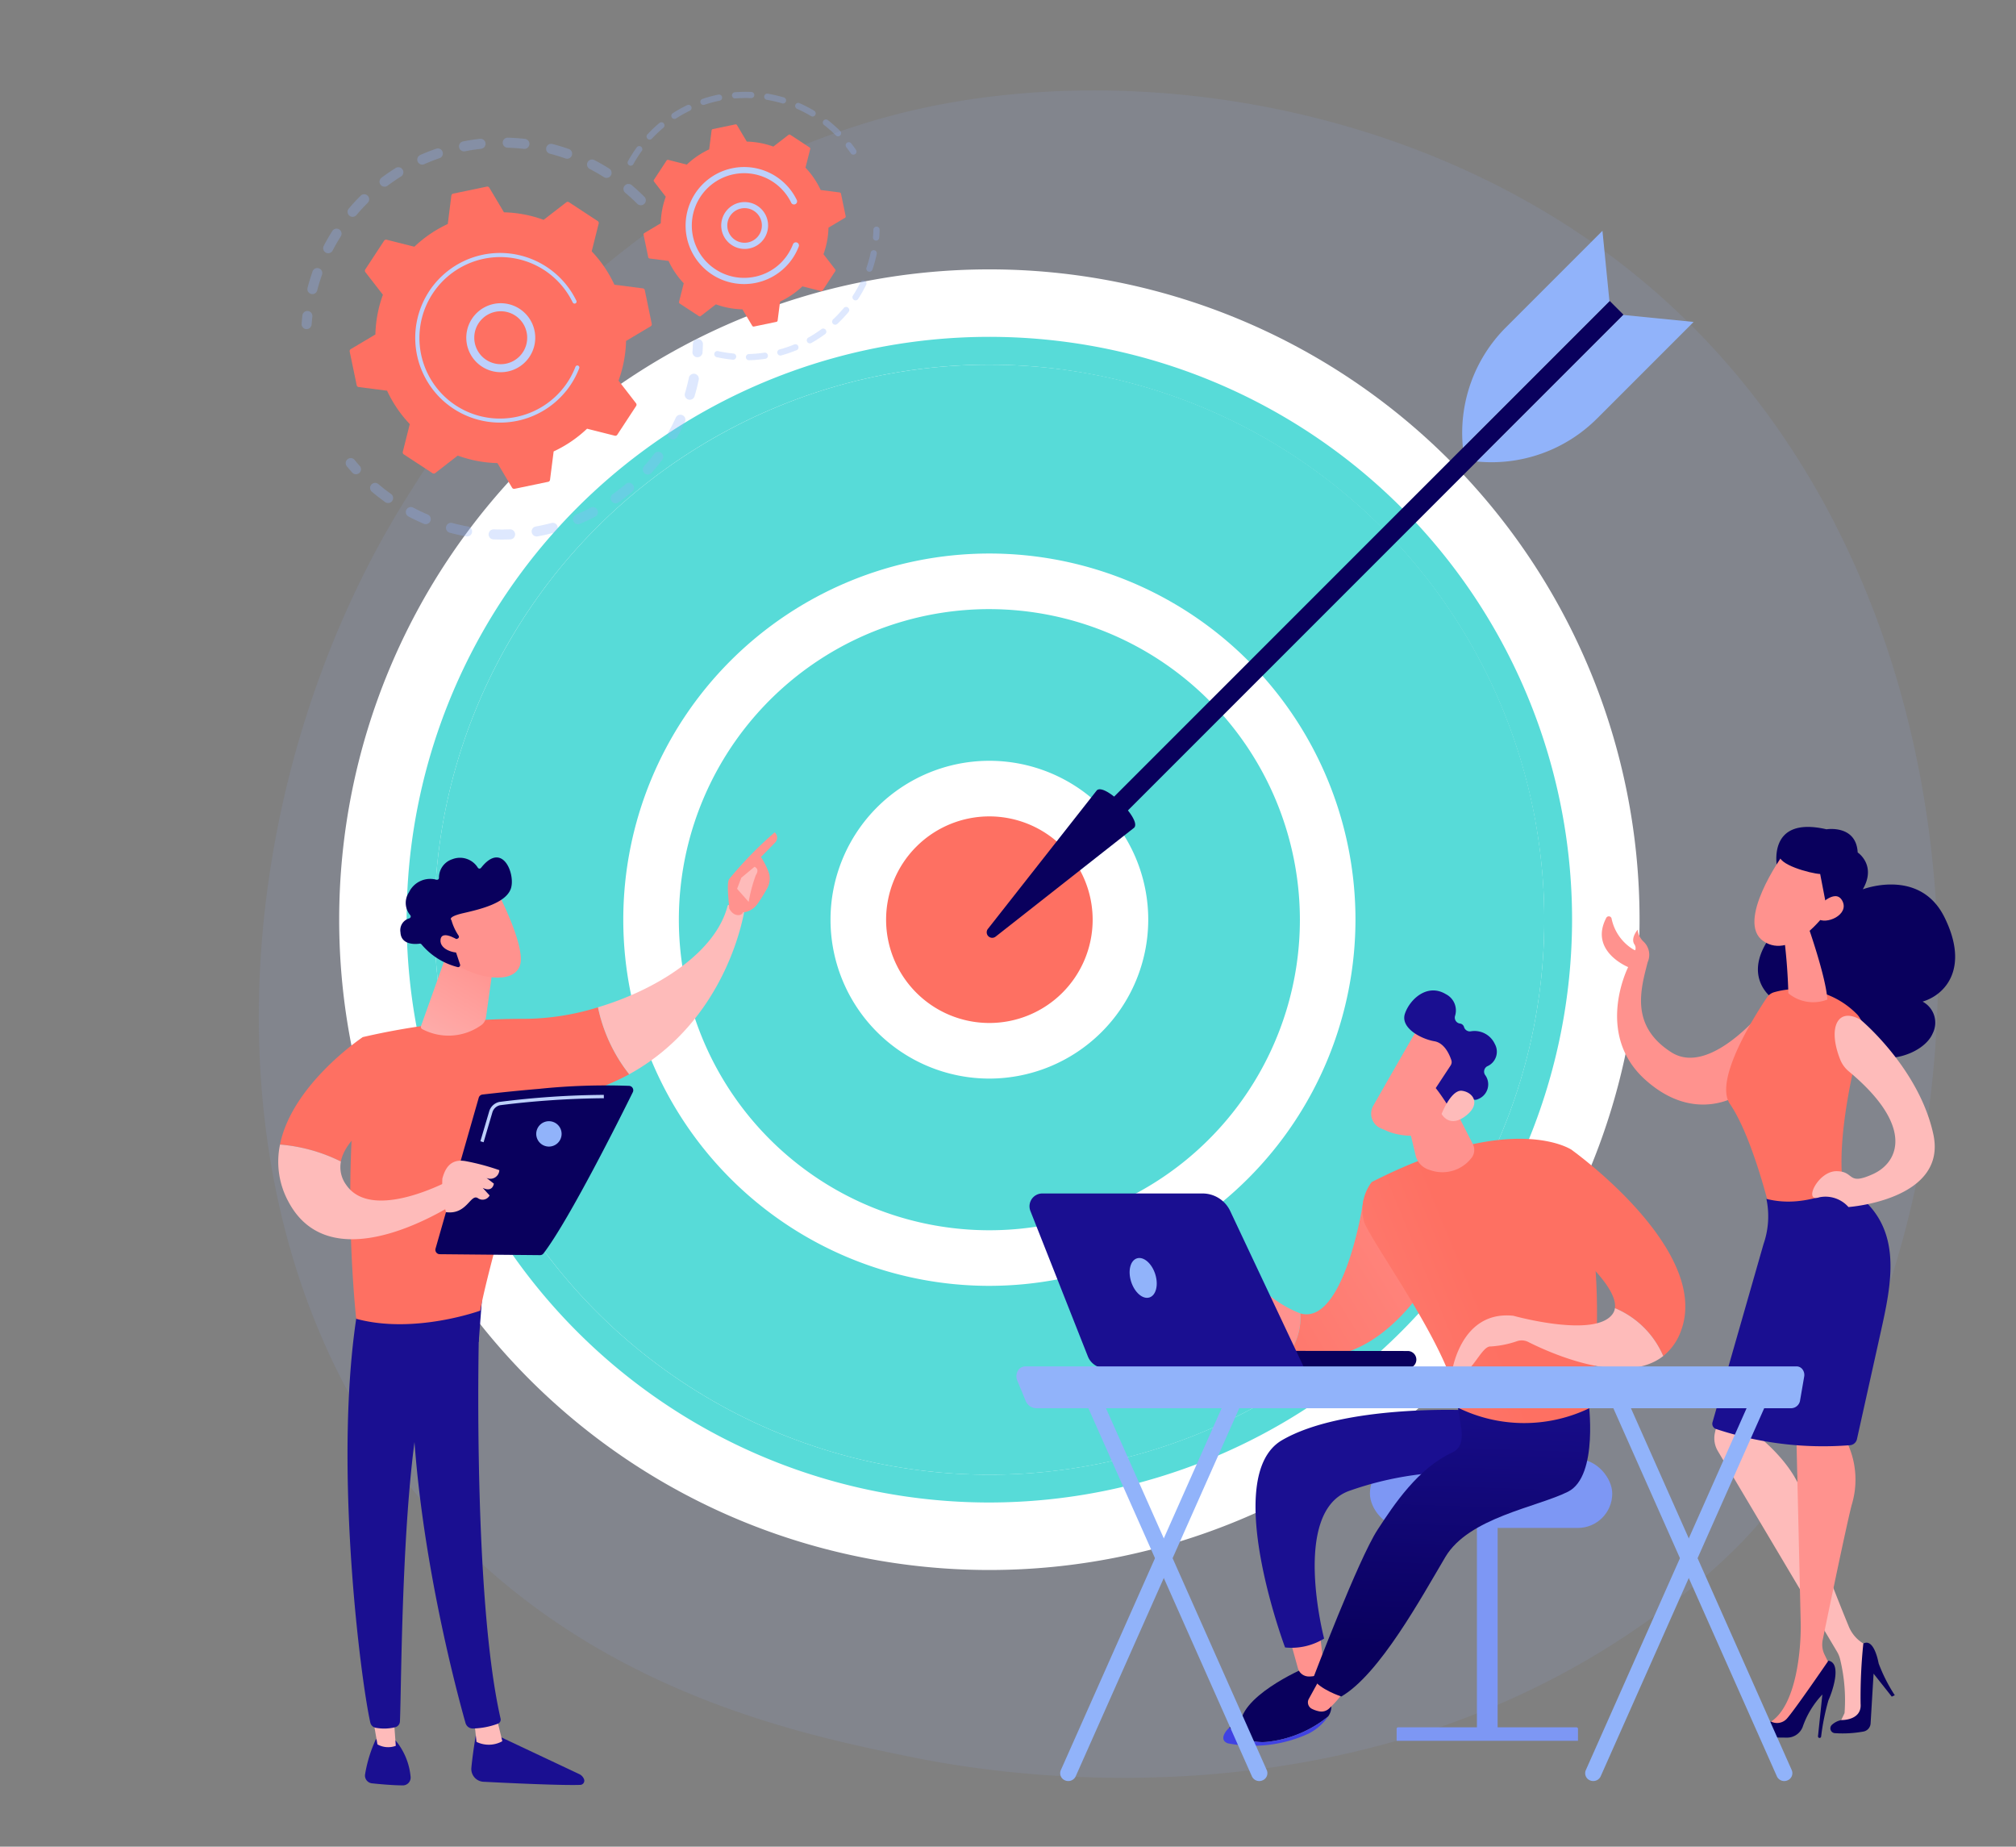 <svg xmlns="http://www.w3.org/2000/svg" xmlns:xlink="http://www.w3.org/1999/xlink" width="202" height="185" viewBox="0 0 202 185">
  <rect x="0" y="0" width="202" height="185" fill="#808080" stroke="none"/>
  <defs>
    <linearGradient id="linear-gradient" x1="-63.915" y1="2.654" x2="-71.915" y2="3.512" gradientUnits="objectBoundingBox">
      <stop offset="0" stop-color="#09005d"/>
      <stop offset="1" stop-color="#1a0f91"/>
    </linearGradient>
    <linearGradient id="linear-gradient-2" x1="-6.881" y1="10.137" x2="-7.203" y2="13.584" xlink:href="#linear-gradient"/>
    <linearGradient id="linear-gradient-3" x1="74.698" y1="-1.308" x2="71.861" y2="5.08" xlink:href="#linear-gradient"/>
    <linearGradient id="linear-gradient-4" x1="294.732" y1="-1.081" x2="295.739" y2="-1.081" gradientUnits="objectBoundingBox">
      <stop offset="0" stop-color="#febbba"/>
      <stop offset="1" stop-color="#ff928e"/>
    </linearGradient>
    <linearGradient id="linear-gradient-5" x1="94.278" y1="-0.073" x2="91.261" y2="0.782" xlink:href="#linear-gradient"/>
    <linearGradient id="linear-gradient-6" x1="185.543" y1="-3.175" x2="178.523" y2="4.39" xlink:href="#linear-gradient"/>
    <linearGradient id="linear-gradient-7" x1="343.594" y1="-0.682" x2="344.608" y2="-0.682" xlink:href="#linear-gradient-4"/>
    <linearGradient id="linear-gradient-8" x1="63.163" y1="-0.139" x2="61.145" y2="0.704" xlink:href="#linear-gradient"/>
    <linearGradient id="linear-gradient-9" x1="25.141" y1="-19.565" x2="24.1" y2="-18.887" gradientUnits="objectBoundingBox">
      <stop offset="0" stop-color="#ff928e"/>
      <stop offset="1" stop-color="#fe7062"/>
    </linearGradient>
    <linearGradient id="linear-gradient-10" x1="56.86" y1="0.222" x2="57.853" y2="0.222" xlink:href="#linear-gradient-4"/>
    <linearGradient id="linear-gradient-11" x1="-70.452" y1="1.023" x2="-68.471" y2="3.707" xlink:href="#linear-gradient-4"/>
    <linearGradient id="linear-gradient-12" x1="409.415" y1="-0.657" x2="411.416" y2="-2.437" xlink:href="#linear-gradient-4"/>
    <linearGradient id="linear-gradient-13" x1="64.015" y1="-49.842" x2="61.398" y2="-48.116" xlink:href="#linear-gradient-9"/>
    <linearGradient id="linear-gradient-14" x1="45.312" y1="0.037" x2="46.314" y2="0.037" xlink:href="#linear-gradient-4"/>
    <linearGradient id="linear-gradient-15" x1="-0.103" y1="1.691" x2="0.844" y2="-0.028" xlink:href="#linear-gradient-4"/>
    <linearGradient id="linear-gradient-16" x1="33.139" y1="46.635" x2="32.815" y2="45.569" xlink:href="#linear-gradient-4"/>
    <linearGradient id="linear-gradient-17" x1="25.118" y1="34.692" x2="25.322" y2="35.875" xlink:href="#linear-gradient"/>
    <linearGradient id="linear-gradient-18" x1="106.616" y1="221.975" x2="105.67" y2="217.362" xlink:href="#linear-gradient-4"/>
    <linearGradient id="linear-gradient-19" x1="41.57" y1="-0.062" x2="42.084" y2="2.428" xlink:href="#linear-gradient"/>
    <linearGradient id="linear-gradient-20" x1="141.633" y1="0.5" x2="142.633" y2="0.5" xlink:href="#linear-gradient-4"/>
    <linearGradient id="linear-gradient-21" x1="9.972" y1="-0.407" x2="8.878" y2="0.795" xlink:href="#linear-gradient-4"/>
    <linearGradient id="linear-gradient-22" x1="-24.57" y1="1.893" x2="-25.182" y2="2.513" xlink:href="#linear-gradient"/>
    <linearGradient id="linear-gradient-23" x1="1.812" y1="-0.58" x2="0.988" y2="0.138" xlink:href="#linear-gradient-9"/>
    <linearGradient id="linear-gradient-24" x1="-115.067" y1="7.711" x2="-114.842" y2="6.801" xlink:href="#linear-gradient-4"/>
    <linearGradient id="linear-gradient-25" x1="-66.571" y1="5.644" x2="-65.362" y2="6.807" xlink:href="#linear-gradient-4"/>
    <linearGradient id="linear-gradient-26" x1="-76.739" y1="5.01" x2="-78.62" y2="6.915" xlink:href="#linear-gradient"/>
    <linearGradient id="linear-gradient-27" x1="-187.299" y1="18.446" x2="-183.923" y2="22.765" xlink:href="#linear-gradient-4"/>
    <linearGradient id="linear-gradient-28" x1="7.286" y1="1.272" x2="8.687" y2="0.135" xlink:href="#linear-gradient-4"/>
    <linearGradient id="linear-gradient-29" x1="16.645" y1="0.43" x2="17.64" y2="0.43" xlink:href="#linear-gradient"/>
    <linearGradient id="linear-gradient-30" x1="15.83" y1="0.377" x2="11.933" y2="0.708" xlink:href="#linear-gradient-4"/>
    <linearGradient id="linear-gradient-31" x1="15.631" y1="0.421" x2="16.624" y2="0.421" xlink:href="#linear-gradient"/>
    <linearGradient id="linear-gradient-32" x1="1.968" y1="-0.231" x2="0.935" y2="0.314" xlink:href="#linear-gradient"/>
    <linearGradient id="linear-gradient-33" x1="8.911" y1="0.789" x2="11.881" y2="-1.387" xlink:href="#linear-gradient-4"/>
    <linearGradient id="linear-gradient-34" x1="-9.604" y1="-1.469" x2="-10.014" y2="-0.35" xlink:href="#linear-gradient"/>
    <linearGradient id="linear-gradient-35" x1="-30.264" y1="-0.93" x2="-29.136" y2="-0.93" xlink:href="#linear-gradient-4"/>
    <linearGradient id="linear-gradient-36" x1="-4.436" y1="0.383" x2="-3.744" y2="-0.528" xlink:href="#linear-gradient"/>
    <linearGradient id="linear-gradient-37" x1="-8.486" y1="-1.105" x2="-9.728" y2="2.367" xlink:href="#linear-gradient"/>
    <linearGradient id="linear-gradient-38" x1="-8.81" y1="-1.332" x2="-7.877" y2="-1.332" gradientUnits="objectBoundingBox">
      <stop offset="0" stop-color="#4f52ff"/>
      <stop offset="1" stop-color="#4042e2"/>
    </linearGradient>
    <linearGradient id="linear-gradient-39" x1="-26.908" y1="-1.077" x2="-26.006" y2="-1.077" xlink:href="#linear-gradient-4"/>
    <linearGradient id="linear-gradient-40" x1="-3.986" y1="0.705" x2="-3.955" y2="-0.272" xlink:href="#linear-gradient"/>
    <linearGradient id="linear-gradient-41" x1="1.74" y1="-0.37" x2="-0.624" y2="1.26" xlink:href="#linear-gradient-9"/>
    <linearGradient id="linear-gradient-42" x1="-6.41" y1="0.002" x2="-5.417" y2="0.002" xlink:href="#linear-gradient-4"/>
    <linearGradient id="linear-gradient-43" x1="-0.88" y1="1.258" x2="0.452" y2="0.577" xlink:href="#linear-gradient-9"/>
    <linearGradient id="linear-gradient-44" x1="-15.914" y1="-0.516" x2="-14.795" y2="-0.516" xlink:href="#linear-gradient-4"/>
    <linearGradient id="linear-gradient-45" x1="-2.67" y1="1.827" x2="-0.422" y2="0.89" xlink:href="#linear-gradient-9"/>
    <linearGradient id="linear-gradient-46" x1="-4.698" y1="0.781" x2="-5.941" y2="7.598" xlink:href="#linear-gradient-4"/>
    <linearGradient id="linear-gradient-47" x1="-9.537" y1="-10.969" x2="-10.634" y2="-9.655" xlink:href="#linear-gradient-4"/>
    <linearGradient id="linear-gradient-48" x1="-11.662" y1="-10.689" x2="-10.387" y2="-10.689" xlink:href="#linear-gradient"/>
    <linearGradient id="linear-gradient-49" x1="-36.21" y1="-39.653" x2="-33.79" y2="-42.329" xlink:href="#linear-gradient-4"/>
    <linearGradient id="linear-gradient-50" x1="31.102" y1="22.046" x2="30.362" y2="24.483" xlink:href="#linear-gradient"/>
    <linearGradient id="linear-gradient-51" x1="23.832" y1="0.134" x2="23.432" y2="0.8" xlink:href="#linear-gradient"/>
  </defs>
  <g id="Grupo_57004" data-name="Grupo 57004" transform="translate(-279 -6272)">
    <rect id="Rectángulo_29554" data-name="Rectángulo 29554" width="202" height="185" transform="translate(279 6272)" fill="none"/>
    <g id="Grupo_57003" data-name="Grupo 57003" transform="translate(144.587 5966.378)">
      <path id="Trazado_120476" data-name="Trazado 120476" d="M602.364,600.27a60.829,60.829,0,0,1-9.307,7.836c-30.362,21.785-66.288,15.435-73.924,13.884-11.275-2.29-33.069-6.717-48.826-25.246-23.839-28.034-20.127-72.2-1.636-101.356,3.382-5.333,21.249-34.932,57.562-39.679,21.976-2.873,47.594,2.921,66.145,18.464C631.319,506.8,628.547,572.706,602.364,600.27Z" transform="translate(-293.26 -140.319)" fill="#91b3fa" opacity="0.111"/>
      <g id="Grupo_56974" data-name="Grupo 56974" transform="translate(141.413 305.622)">
        <g id="Grupo_56972" data-name="Grupo 56972" transform="translate(0 0)">
          <path id="Trazado_120831" data-name="Trazado 120831" d="M65.148,0A65.148,65.148,0,1,1,0,65.148,65.148,65.148,0,0,1,65.148,0Z" transform="translate(0 92.134) rotate(-45)" fill="#fff"/>
          <g id="Grupo_56969" data-name="Grupo 56969" transform="translate(33.747 33.747)">
            <circle id="Elipse_4312" data-name="Elipse 4312" cx="55.602" cy="55.602" r="55.602" transform="translate(2.785 2.785)" fill="#57dbd8"/>
            <path id="Trazado_120477" data-name="Trazado 120477" d="M756.286,978.878a58.387,58.387,0,1,1,58.386-58.387A58.453,58.453,0,0,1,756.286,978.878Zm0-113.988a55.6,55.6,0,1,0,55.6,55.6A55.664,55.664,0,0,0,756.286,864.89Z" transform="translate(-697.9 -862.105)" fill="#57dbd8"/>
          </g>
          <g id="Grupo_56970" data-name="Grupo 56970" transform="translate(44.196 44.196)">
            <circle id="Elipse_4313" data-name="Elipse 4313" cx="33.897" cy="33.897" r="33.897" transform="translate(0 47.938) rotate(-45)" fill="#57dbd8"/>
            <path id="Trazado_120478" data-name="Trazado 120478" d="M1092.481,1293.376a36.682,36.682,0,1,1,36.682-36.682A36.724,36.724,0,0,1,1092.481,1293.376Zm0-67.795a31.113,31.113,0,1,0,31.113,31.112A31.148,31.148,0,0,0,1092.481,1225.582Z" transform="translate(-1044.543 -1208.756)" fill="#fff"/>
          </g>
          <g id="Grupo_56971" data-name="Grupo 56971" transform="translate(73.561 73.561)">
            <circle id="Elipse_4314" data-name="Elipse 4314" cx="13.133" cy="13.133" r="13.133" transform="translate(0 18.573) rotate(-45)" fill="#fe7062"/>
            <path id="Trazado_120479" data-name="Trazado 120479" d="M1414.122,1594.246a15.918,15.918,0,1,1,15.918-15.918A15.936,15.936,0,0,1,1414.122,1594.246Zm0-26.266a10.348,10.348,0,1,0,10.348,10.348A10.36,10.36,0,0,0,1414.122,1567.98Z" transform="translate(-1395.549 -1559.755)" fill="#fff"/>
          </g>
        </g>
        <g id="Grupo_56973" data-name="Grupo 56973" transform="translate(91.863 23.122)">
          <rect id="Rectángulo_30056" data-name="Rectángulo 30056" width="1.956" height="74.077" transform="matrix(-0.707, -0.707, 0.707, -0.707, 11.437, 60.781)" fill="url(#linear-gradient)"/>
          <path id="Trazado_120480" data-name="Trazado 120480" d="M1667.26,1609.611c.793-.794,4.535,2.948,3.741,3.741l-13.876,10.908a.551.551,0,0,1-.774-.774Z" transform="translate(-1656.228 -1553.551)" fill="url(#linear-gradient-2)"/>
          <path id="Trazado_120481" data-name="Trazado 120481" d="M2480.65,825.905l7.047.7-9.674,9.674a14.956,14.956,0,0,1-12.054,4.307h0Z" transform="translate(-2416.864 -817.475)" fill="#91b3fa"/>
          <path id="Trazado_120482" data-name="Trazado 120482" d="M2456.7,693.942l-.7-7.047-9.674,9.674a14.955,14.955,0,0,0-4.307,12.054h0Z" transform="translate(-2394.3 -686.895)" fill="#91b3fa"/>
        </g>
      </g>
      <g id="Grupo_56985" data-name="Grupo 56985" transform="translate(164.632 314.82)">
        <g id="Grupo_56979" data-name="Grupo 56979" transform="translate(0 4.594)">
          <g id="Grupo_56975" data-name="Grupo 56975" opacity="0.3">
            <path id="Trazado_120483" data-name="Trazado 120483" d="M567.6,539.678a.5.5,0,0,1-.713,0c-.382-.383-.787-.754-1.2-1.1a.5.5,0,0,1-.067-.7l.006-.008a.5.5,0,0,1,.71-.06c.438.369.864.76,1.266,1.163a.5.5,0,0,1,.035.673A.481.481,0,0,1,567.6,539.678Zm-4.056-2.672c-.459-.29-.936-.564-1.416-.813a.5.5,0,1,1,.464-.895c.505.262,1.007.55,1.49.855a.5.5,0,0,1,.157.7.5.5,0,0,1-.035.049A.5.5,0,0,1,563.542,537.006Zm-3.849-1.867c-.511-.18-1.036-.341-1.561-.476a.5.5,0,1,1,.253-.976c.553.143,1.106.312,1.644.5a.5.5,0,1,1-.335.951Zm-4.169-.96c-.539-.062-1.087-.1-1.629-.116a.5.5,0,1,1,.028-1.008c.571.016,1.148.057,1.715.122a.5.5,0,0,1-.114,1Zm-4.279-.007c-.538.06-1.081.143-1.614.248a.5.5,0,1,1-.2-.989c.561-.111,1.132-.2,1.7-.261a.5.5,0,1,1,.111,1Zm-4.174.94c-.512.177-1.023.379-1.519.6a.5.5,0,0,1-.409-.921c.522-.232,1.06-.444,1.6-.63a.5.5,0,0,1,.33.953Zm-12.858,13.6a.5.5,0,0,1-.361-.615c.144-.552.314-1.105.5-1.644a.5.5,0,0,1,.95.337c-.182.512-.343,1.037-.479,1.561a.5.5,0,0,1-.615.361Zm9-11.763c-.46.287-.913.6-1.346.922a.5.5,0,1,1-.6-.807c.456-.342.933-.669,1.418-.971a.5.5,0,1,1,.533.855Zm-7.525,7.624a.5.5,0,0,1-.214-.68c.264-.506.553-1.007.859-1.489a.5.5,0,0,1,.851.54c-.291.458-.566.935-.816,1.415a.51.51,0,0,1-.056.085A.5.5,0,0,1,535.686,544.578Zm4.174-4.967c-.384.382-.756.786-1.107,1.2a.5.5,0,0,1-.776-.643l.007-.008c.369-.436.761-.861,1.165-1.263a.5.5,0,0,1,.748.674Q539.88,539.592,539.86,539.611Z" transform="translate(-533.257 -533.056)" fill="#91b3fa"/>
            <path id="Trazado_120484" data-name="Trazado 120484" d="M525.194,820.932a.5.5,0,0,0,.111-.28c.019-.259.044-.522.074-.782a.5.5,0,1,0-1-.115c-.031.273-.057.55-.078.823a.5.5,0,0,0,.895.354Z" transform="translate(-524.298 -801.949)" fill="#91b3fa"/>
          </g>
          <g id="Grupo_56976" data-name="Grupo 56976" transform="translate(4.418 20.177)" opacity="0.3">
            <path id="Trazado_120485" data-name="Trazado 120485" d="M598.58,1063.845a.5.5,0,0,0-.016-.653c-.173-.193-.346-.394-.512-.6a.5.5,0,1,0-.778.641c.175.212.357.423.539.627a.5.5,0,0,0,.712.039A.52.52,0,0,0,598.58,1063.845Z" transform="translate(-597.158 -1050.487)" fill="#91b3fa"/>
            <path id="Trazado_120486" data-name="Trazado 120486" d="M665.654,932.934a.5.5,0,1,1-.751-.673c.354-.395.7-.811,1.021-1.241a.5.5,0,0,1,.8.608q-.212.28-.431.55C666.089,932.436,665.873,932.69,665.654,932.934Zm1.893-3.411a.5.5,0,0,1-.192-.686c.262-.466.507-.948.728-1.433a.5.5,0,1,1,.917.418c-.233.51-.491,1.018-.766,1.508a.5.5,0,0,1-.686.193Zm-3.861,5.327c-.428.363-.877.712-1.335,1.038a.5.5,0,0,1-.585-.821c.435-.31.862-.641,1.268-.986a.5.5,0,0,1,.718.7A.515.515,0,0,1,663.686,934.851Zm5.653-9.262a.5.5,0,0,1-.339-.627c.153-.511.286-1.035.395-1.557a.5.5,0,0,1,.987.206c-.115.55-.255,1.1-.416,1.64a.5.5,0,0,1-.627.339Zm-9.328,11.735c-.5.26-1.012.5-1.53.719a.5.5,0,1,1-.39-.93c.493-.207.982-.437,1.453-.683a.5.5,0,1,1,.467.894Zm-4.128,1.607c-.543.145-1.1.269-1.65.368a.5.5,0,0,1-.178-.992c.525-.094,1.052-.212,1.568-.35a.5.5,0,1,1,.26.974Zm-4.381.67c-.562.023-1.131.023-1.691,0a.5.5,0,0,1,.042-1.007c.533.022,1.073.022,1.607,0a.5.5,0,0,1,.042,1.007Zm-4.422-.3c-.553-.1-1.109-.225-1.651-.371a.5.5,0,1,1,.262-.973c.515.139,1.042.257,1.568.352a.5.5,0,1,1-.179.992Zm-4.25-1.267c-.516-.219-1.03-.463-1.527-.725a.5.5,0,0,1,.47-.892c.472.249.96.481,1.451.689a.5.5,0,1,1-.394.928Zm-3.864-2.167c-.336-.24-.669-.494-.99-.754q-.174-.141-.344-.285a.5.5,0,0,1-.059-.71.5.5,0,0,1,.71-.059q.162.137.327.271c.3.247.621.488.941.716a.5.5,0,0,1,.117.7l-.019.025A.5.5,0,0,1,638.965,935.864Z" transform="translate(-635.007 -919.532)" fill="#91b3fa"/>
            <path id="Trazado_120487" data-name="Trazado 120487" d="M1171,867.391a.5.5,0,0,0,.111-.283c.019-.272.032-.55.04-.826a.5.5,0,0,0-1.008-.028c-.007.262-.02.526-.038.784a.5.5,0,0,0,.895.352Z" transform="translate(-1135.356 -865.765)" fill="#91b3fa"/>
          </g>
          <g id="Grupo_56978" data-name="Grupo 56978" transform="translate(4.813 4.9)">
            <path id="Trazado_120488" data-name="Trazado 120488" d="M633.242,624.233a.236.236,0,0,0-.2-.186l-2.844-.363a12.492,12.492,0,0,0-2.276-3.346l.7-2.778a.236.236,0,0,0-.1-.255l-2.876-1.886a.236.236,0,0,0-.273.011l-2.267,1.753a12.491,12.491,0,0,0-3.976-.754l-1.467-2.464a.236.236,0,0,0-.25-.11l-3.367.7a.236.236,0,0,0-.186.2L613.5,617.6a12.489,12.489,0,0,0-3.346,2.276l-2.778-.7a.235.235,0,0,0-.255.1l-1.886,2.876a.236.236,0,0,0,.011.273L607,624.69a12.485,12.485,0,0,0-.753,3.976l-2.464,1.467a.235.235,0,0,0-.11.25l.7,3.367a.236.236,0,0,0,.2.186l2.844.363a12.489,12.489,0,0,0,2.276,3.346l-.7,2.778a.236.236,0,0,0,.1.255l2.876,1.886a.236.236,0,0,0,.273-.011L614.5,640.8a12.491,12.491,0,0,0,3.976.754l1.467,2.464a.236.236,0,0,0,.25.11l3.367-.7a.236.236,0,0,0,.186-.2l.363-2.844a12.494,12.494,0,0,0,3.346-2.276l2.778.7a.236.236,0,0,0,.255-.1l1.886-2.876a.236.236,0,0,0-.011-.273l-1.753-2.267a12.494,12.494,0,0,0,.754-3.976l2.464-1.467a.236.236,0,0,0,.11-.25Z" transform="translate(-603.666 -613.852)" fill="#fe7062"/>
            <g id="Grupo_56977" data-name="Grupo 56977" transform="translate(11.683 11.685)">
              <path id="Trazado_120489" data-name="Trazado 120489" d="M802.117,812.536a3.455,3.455,0,1,1,.348-.37A3.461,3.461,0,0,1,802.117,812.536Zm-4.988-2.657a2.651,2.651,0,1,0,.855-1.84,2.686,2.686,0,0,0-.269.286A2.631,2.631,0,0,0,797.129,809.878Z" transform="translate(-796.32 -806.535)" fill="#bdd0fb"/>
            </g>
            <path id="Trazado_120490" data-name="Trazado 120490" d="M727.007,737.393a8.634,8.634,0,0,0,.515-.705h0q.076-.116.148-.234a8.563,8.563,0,0,0,.615-1.215l.007-.017.02-.049.037-.1a.2.2,0,0,0-.061-.229.2.2,0,0,0-.055-.032.2.2,0,0,0-.26.116,8.107,8.107,0,0,1-7.677,5.188,8.049,8.049,0,0,1-4.323-1.323,8.178,8.178,0,0,1-.673-.491,8.1,8.1,0,0,1,9.553-13.053,8.1,8.1,0,0,1,2.848,3.24.2.2,0,0,0,.363-.176,8.5,8.5,0,1,0-13.019,10.3,8.691,8.691,0,0,0,.707.516,8.5,8.5,0,0,0,11.255-1.743Z" transform="translate(-705.344 -716.877)" fill="#bdd0fb"/>
          </g>
        </g>
        <g id="Grupo_56984" data-name="Grupo 56984" transform="translate(32.666 0)">
          <g id="Grupo_56980" data-name="Grupo 56980" opacity="0.3">
            <path id="Trazado_120491" data-name="Trazado 120491" d="M1424.263,541.652a.311.311,0,0,0,.014-.373c-.15-.218-.309-.434-.472-.642a.311.311,0,0,0-.49.384c.155.2.307.4.45.612a.312.312,0,0,0,.433.079A.317.317,0,0,0,1424.263,541.652Z" transform="translate(-1401.4 -535.471)" fill="#91b3fa"/>
            <path id="Trazado_120492" data-name="Trazado 120492" d="M1084.268,461.671a.311.311,0,0,1-.44,0,12.887,12.887,0,0,0-.972-.873q-.107-.087-.216-.171a.311.311,0,0,1-.055-.437.322.322,0,0,1,.437-.055q.114.089.226.179a13.514,13.514,0,0,1,1.019.916.311.311,0,0,1,.022.416Zm-2.933-1.935a12.912,12.912,0,0,0-1.4-.726.311.311,0,1,1,.251-.57,13.506,13.506,0,0,1,1.472.761.312.312,0,0,1,.108.427.3.3,0,0,1-.026.037A.311.311,0,0,1,1081.335,459.736Zm-2.888-1.272a12.777,12.777,0,0,0-1.54-.358.311.311,0,0,1,.1-.614,13.428,13.428,0,0,1,1.615.376.311.311,0,0,1,.209.388.311.311,0,0,1-.388.209Zm-3.112-.524a12.841,12.841,0,0,0-1.58.029.311.311,0,0,1-.05-.621,13.514,13.514,0,0,1,1.657-.031.311.311,0,0,1-.027.622Zm-3.146.252a12.982,12.982,0,0,0-1.526.412.311.311,0,1,1-.2-.59,13.614,13.614,0,0,1,1.6-.432.311.311,0,0,1,.125.61Zm-2.99,1.008a12.775,12.775,0,0,0-1.378.771.311.311,0,0,1-.337-.524,13.39,13.39,0,0,1,1.445-.809.311.311,0,1,1,.27.561Zm-2.651,1.708a12.81,12.81,0,0,0-1.148,1.087.311.311,0,0,1-.455-.425,13.511,13.511,0,0,1,1.2-1.14.311.311,0,0,1,.442.435A.32.32,0,0,1,1066.547,460.907Zm-3.425,3.763a.311.311,0,0,1-.122-.423,13.544,13.544,0,0,1,.764-1.221c.042-.06.084-.119.127-.178a.311.311,0,0,1,.5.367c-.04.055-.08.111-.12.168a12.939,12.939,0,0,0-.73,1.165.3.3,0,0,1-.031.046A.311.311,0,0,1,1063.122,464.67Z" transform="translate(-1062.962 -457.305)" fill="#91b3fa"/>
          </g>
          <g id="Grupo_56981" data-name="Grupo 56981" transform="translate(8.679 13.506)" opacity="0.3">
            <path id="Trazado_120493" data-name="Trazado 120493" d="M1219.526,725.234a13.56,13.56,0,0,1-1.117,1.187.311.311,0,0,1-.427-.453,12.882,12.882,0,0,0,1.065-1.132.311.311,0,0,1,.481.4Zm.536-1.222a.311.311,0,0,1-.092-.43,13.009,13.009,0,0,0,.765-1.355.311.311,0,0,1,.56.273,13.613,13.613,0,0,1-.8,1.419.321.321,0,0,1-.02.027A.311.311,0,0,1,1220.061,724.013Zm-2.906,3.452a13.5,13.5,0,0,1-1.371.883.311.311,0,0,1-.3-.543,12.917,12.917,0,0,0,1.308-.842.311.311,0,1,1,.368.5Zm4.367-6.278a.311.311,0,0,1-.193-.4,12.787,12.787,0,0,0,.416-1.5.311.311,0,1,1,.609.129,13.349,13.349,0,0,1-.436,1.572.312.312,0,0,1-.4.193Zm-7.2,7.87a13.525,13.525,0,0,1-1.543.527.311.311,0,0,1-.165-.6,12.8,12.8,0,0,0,1.471-.5.311.311,0,0,1,.237.576Zm-3.137.864a13.611,13.611,0,0,1-1.624.143.311.311,0,0,1-.017-.622,13,13,0,0,0,1.549-.136.311.311,0,0,1,.092.616Zm-3.254.088a13.462,13.462,0,0,1-1.612-.251.311.311,0,0,1,.133-.608,12.716,12.716,0,0,0,1.537.24.311.311,0,0,1,.281.339.308.308,0,0,1-.068.167A.312.312,0,0,1,1207.926,730.009Z" transform="translate(-1206.07 -716.679)" fill="#91b3fa"/>
            <path id="Trazado_120494" data-name="Trazado 120494" d="M1468.9,681.307a.309.309,0,0,0,.068-.169c.023-.266.038-.533.046-.795a.311.311,0,1,0-.623-.017c-.007.25-.021.5-.043.758a.311.311,0,0,0,.552.223Z" transform="translate(-1452.441 -680.023)" fill="#91b3fa"/>
          </g>
          <g id="Grupo_56983" data-name="Grupo 56983" transform="translate(1.59 3.258)">
            <path id="Trazado_120495" data-name="Trazado 120495" d="M1108.979,517.973a.158.158,0,0,0-.134-.124l-1.9-.243a8.359,8.359,0,0,0-1.523-2.239l.471-1.859a.158.158,0,0,0-.066-.171l-1.925-1.262a.157.157,0,0,0-.183.007l-1.517,1.173a8.357,8.357,0,0,0-2.661-.5l-.982-1.649a.158.158,0,0,0-.168-.074l-2.253.469a.158.158,0,0,0-.124.134l-.243,1.9a8.361,8.361,0,0,0-2.239,1.523l-1.859-.471a.158.158,0,0,0-.171.066l-1.262,1.925a.158.158,0,0,0,.007.183l1.173,1.517a8.35,8.35,0,0,0-.5,2.661l-1.649.982a.158.158,0,0,0-.074.168l.469,2.253a.158.158,0,0,0,.134.124l1.9.243a8.354,8.354,0,0,0,1.523,2.239l-.471,1.859a.158.158,0,0,0,.066.171l1.925,1.262a.158.158,0,0,0,.183-.007l1.517-1.173a8.358,8.358,0,0,0,2.661.5l.982,1.649a.158.158,0,0,0,.168.074l2.253-.469a.158.158,0,0,0,.124-.134l.243-1.9a8.357,8.357,0,0,0,2.239-1.523l1.859.471a.158.158,0,0,0,.171-.066l1.262-1.925a.158.158,0,0,0-.007-.183l-1.173-1.517a8.357,8.357,0,0,0,.5-2.661l1.649-.982a.158.158,0,0,0,.074-.167Z" transform="translate(-1089.188 -511.026)" fill="#fe7062"/>
            <g id="Grupo_56982" data-name="Grupo 56982" transform="translate(7.778 7.778)">
              <path id="Trazado_120496" data-name="Trazado 120496" d="M1221.388,643.364a2.348,2.348,0,1,1,.239-.254A2.4,2.4,0,0,1,1221.388,643.364Zm-2.869-.562a1.732,1.732,0,0,0,2.448.1h0a1.732,1.732,0,0,0-2.344-2.551,1.769,1.769,0,0,0-.174.185A1.735,1.735,0,0,0,1218.519,642.8Z" transform="translate(-1217.441 -639.276)" fill="#bdd0fb"/>
            </g>
            <path id="Trazado_120497" data-name="Trazado 120497" d="M1169.13,591.01q.186-.23.352-.482a5.911,5.911,0,0,0,.551-1.06l.019-.05a.311.311,0,1,0-.581-.224,5.259,5.259,0,0,1-.51.993h0l-.034.051a5.189,5.189,0,0,1-1.909,1.717,5.274,5.274,0,0,1-1.327.481l-.011,0-.035.007a5.208,5.208,0,0,1-3.942-.748,5.31,5.31,0,0,1-.436-.318,5.243,5.243,0,0,1,6.185-8.45,5.24,5.24,0,0,1,1.844,2.1.311.311,0,1,0,.56-.271,5.865,5.865,0,1,0-8.982,7.107,5.982,5.982,0,0,0,.487.356A5.874,5.874,0,0,0,1169.13,591.01Z" transform="translate(-1154.493 -577.175)" fill="#bdd0fb"/>
          </g>
        </g>
      </g>
      <g id="Grupo_56991" data-name="Grupo 56991" transform="translate(162.291 389.008)">
        <path id="Trazado_120498" data-name="Trazado 120498" d="M805.248,3164.231s-.351,1.88-.531,3.742a1.284,1.284,0,0,0,1.215,1.4c2.481.127,7.789.379,9.7.312a.418.418,0,0,0,.373-.569.936.936,0,0,0-.474-.509l-8.732-4.115Z" transform="translate(-785.365 -3074.262)" fill="url(#linear-gradient-3)"/>
        <path id="Trazado_120499" data-name="Trazado 120499" d="M809.255,3140.883l.246,2.255a2.8,2.8,0,0,0,2.586-.066l-.612-2.516Z" transform="translate(-789.633 -3052.023)" fill="url(#linear-gradient-4)"/>
        <path id="Trazado_120500" data-name="Trazado 120500" d="M710.862,2446.764c-.121.587-.9,29.346,2.052,42.265a.438.438,0,0,1-.261.507,7.623,7.623,0,0,1-2.509.485.754.754,0,0,1-.742-.548c-.85-3-4.919-18.023-5.332-32.342-.461-16,.005-.545.005-.545l.454-9.883Z" transform="translate(-690.635 -2400.246)" fill="url(#linear-gradient-5)"/>
        <path id="Trazado_120501" data-name="Trazado 120501" d="M630.124,3178.843a13.556,13.556,0,0,0-1.075,3.467.783.783,0,0,0,.68.945c.819.088,2.08.2,3.091.207a.781.781,0,0,0,.782-.864,6.589,6.589,0,0,0-1.5-3.628Z" transform="translate(-620.339 -3087.988)" fill="url(#linear-gradient-6)"/>
        <path id="Trazado_120502" data-name="Trazado 120502" d="M639.839,3129.269l.592,3.412a2.2,2.2,0,0,0,1.838.144l-.263-3.667Z" transform="translate(-630.491 -3041.315)" fill="url(#linear-gradient-7)"/>
        <path id="Trazado_120503" data-name="Trazado 120503" d="M601.291,2437.536c-2.659,15.152.188,37.513,1.178,41.895a.682.682,0,0,0,.545.523,4.579,4.579,0,0,0,1.968-.06.625.625,0,0,0,.455-.571c.172-3.532.13-25.229,2.555-33.781a1.947,1.947,0,0,1,.761-1.067l4.579-3.19.4-5.223Z" transform="translate(-593.243 -2390.252)" fill="url(#linear-gradient-8)"/>
        <g id="Grupo_56986" data-name="Grupo 56986" transform="translate(7.219 7.212)">
          <path id="Trazado_120504" data-name="Trazado 120504" d="M621.858,1970.76a70.843,70.843,0,0,0-15.87,1.828c-2.371,13.085-.662,28.221-.662,28.221,5.819,1.586,12.424-.817,12.424-.817,1.022-5.469,5.693-20.844,5.693-20.844a24.827,24.827,0,0,0,9.241-2.836,16.158,16.158,0,0,1-3.13-6.71A25.287,25.287,0,0,1,621.858,1970.76Z" transform="translate(-604.731 -1959.29)" fill="url(#linear-gradient-9)"/>
          <path id="Trazado_120505" data-name="Trazado 120505" d="M1028.747,1800.155a1.442,1.442,0,0,0-1.673-.487c-1.154,4.674-7,8.416-13,10.216a16.159,16.159,0,0,0,3.13,6.71C1027.175,1811.115,1028.747,1800.155,1028.747,1800.155Z" transform="translate(-989.254 -1799.573)" fill="url(#linear-gradient-10)"/>
        </g>
        <g id="Grupo_56987" data-name="Grupo 56987" transform="translate(45.056 0)">
          <path id="Trazado_120506" data-name="Trazado 120506" d="M1230.14,1688.675c.075.247-.825.613-1.344-.4-.014-.483-.288-2.554,0-2.944a38.511,38.511,0,0,1,4.559-4.677.709.709,0,0,1,.079.985l-1.459,1.491a6.99,6.99,0,0,1,.828,1.676,2.025,2.025,0,0,1-.216,1.488c-.258.454-.61,1.045-.941,1.507A2,2,0,0,1,1230.14,1688.675Z" transform="translate(-1228.666 -1680.656)" fill="url(#linear-gradient-11)"/>
          <path id="Trazado_120507" data-name="Trazado 120507" d="M1245.609,1737.5l-1.327,1.1-.424,1.107,1.161,1.313a15.151,15.151,0,0,1,.714-2.676C1246.031,1737.875,1245.881,1737.643,1245.609,1737.5Z" transform="translate(-1242.937 -1734.054)" fill="url(#linear-gradient-12)"/>
        </g>
        <path id="Trazado_120508" data-name="Trazado 120508" d="M499.729,2026.165l-2.821-7.324s-7.085,4.715-8.3,10.768a16.661,16.661,0,0,1,6.1,1.7C495.259,2028.449,499.729,2026.165,499.729,2026.165Z" transform="translate(-488.431 -1998.332)" fill="url(#linear-gradient-13)"/>
        <path id="Trazado_120509" data-name="Trazado 120509" d="M503.078,2199.889s-7.945,4.391-10.576.552a3,3,0,0,1-.527-2.334,16.663,16.663,0,0,0-6.1-1.7,8.369,8.369,0,0,0,.855,5.746c4.589,8.589,17.379-.306,17.379-.306Z" transform="translate(-485.695 -2165.131)" fill="url(#linear-gradient-14)"/>
        <path id="Trazado_120510" data-name="Trazado 120510" d="M723.859,1886.621l-2.464,6.912a.25.25,0,0,0,.111.3,5.637,5.637,0,0,0,5.85-.337,1.176,1.176,0,0,0,.55-.835l.834-5.994Z" transform="translate(-707.088 -1874.13)" fill="url(#linear-gradient-15)"/>
        <g id="Grupo_56988" data-name="Grupo 56988" transform="translate(12.245 2.513)">
          <path id="Trazado_120511" data-name="Trazado 120511" d="M753.824,1781.556s2.586,4.982,2.229,6.98-3.618,1.824-6.453.171l-1.94-5.371Z" transform="translate(-744.02 -1777.95)" fill="url(#linear-gradient-16)"/>
          <path id="Trazado_120512" data-name="Trazado 120512" d="M693.347,1730.228a.2.2,0,0,0,.092-.3,5.332,5.332,0,0,1-.718-1.562s-.47-.308,1.211-.693,4.19-.985,4.73-2.408c.526-1.388-.788-4.9-2.964-2.133a.2.2,0,0,1-.324,0,2.106,2.106,0,0,0-2.557-.858,1.932,1.932,0,0,0-1.341,1.854.2.2,0,0,1-.243.206,2.356,2.356,0,0,0-2.763,1.256,1.9,1.9,0,0,0,.114,2.276.2.2,0,0,1-.09.337,1.226,1.226,0,0,0-.878,1.39c.059,1.3,1.509,1.2,1.922,1.141a.2.2,0,0,1,.181.066,6.962,6.962,0,0,0,3.65,2.288.206.206,0,0,0,.219-.27l-.725-2.176a.2.2,0,0,1,.113-.253Z" transform="translate(-687.614 -1722.098)" fill="url(#linear-gradient-17)"/>
          <path id="Trazado_120513" data-name="Trazado 120513" d="M755.78,1851.19s-1.862-1.3-2.01-.222,1.673,1.585,2.581,1.19Z" transform="translate(-749.751 -1842.75)" fill="url(#linear-gradient-18)"/>
        </g>
        <g id="Grupo_56990" data-name="Grupo 56990" transform="translate(15.742 25.326)">
          <g id="Grupo_56989" data-name="Grupo 56989">
            <path id="Trazado_120514" data-name="Trazado 120514" d="M745.3,2114.653l4.328-15.115a.441.441,0,0,1,.373-.317c.784-.092,3.057-.348,5.68-.57a64.444,64.444,0,0,1,9.023-.3.442.442,0,0,1,.362.636c-1.247,2.523-6.377,12.786-8.946,16.148a.444.444,0,0,1-.357.175l-10.042-.094A.442.442,0,0,1,745.3,2114.653Z" transform="translate(-745.279 -2098.282)" fill="url(#linear-gradient-19)"/>
            <path id="Trazado_120515" data-name="Trazado 120515" d="M756.341,2228.193a11,11,0,0,1-.36-3.359c.243-.88.714-2.01,2.285-1.759a22.966,22.966,0,0,1,3.423.913.9.9,0,0,1-1.287.776l.74.573s-.106.917-1.114.427l.689.759a.8.8,0,0,1-1.175.271C758.8,2226.311,758.445,2228.492,756.341,2228.193Z" transform="translate(-755.278 -2215.474)" fill="url(#linear-gradient-20)"/>
          </g>
          <path id="Trazado_120516" data-name="Trazado 120516" d="M911.991,2159.08a1.271,1.271,0,1,0,1.271-1.271A1.271,1.271,0,0,0,911.991,2159.08Z" transform="translate(-901.881 -2154.199)" fill="#91b3fa"/>
          <path id="Trazado_120517" data-name="Trazado 120517" d="M819.993,2119.053l.881-2.99a1.025,1.025,0,0,1,.77-.719,88.531,88.531,0,0,1,10.4-.7l-.005-.338a86.691,86.691,0,0,0-10.462.707,1.362,1.362,0,0,0-1.025.954l-.881,2.989Z" transform="translate(-815.158 -2113.335)" fill="#bdd0fb"/>
        </g>
      </g>
      <g id="Grupo_57002" data-name="Grupo 57002" transform="translate(236.254 388.462)">
        <g id="Grupo_56992" data-name="Grupo 56992" transform="translate(58.657 0)">
          <path id="Trazado_120518" data-name="Trazado 120518" d="M2673.03,1819.52a.286.286,0,0,1,.529.056,4.723,4.723,0,0,0,2.182,3.109c.066.029.128.058.188.087a.661.661,0,0,0-.082-.6c-.405-.62.326-1.465.326-1.465a1.885,1.885,0,0,0,.615,1.214,1.814,1.814,0,0,1,.389,2.041c-.706,2.74-1.762,6.365,2.353,9.013s9.911-5,9.911-5l-2.876,9.119s-4.44,3.276-9.6-1.331-1.741-11.311-1.741-11.311S2671.28,1822.866,2673.03,1819.52Z" transform="translate(-2672.582 -1810.409)" fill="url(#linear-gradient-21)"/>
          <path id="Trazado_120519" data-name="Trazado 120519" d="M2932.442,1675.821s-1.192-5.348,4.934-3.932c0,0,2.974-.486,3.125,2.321,0,0,1.917,1.263.513,3.692,0,0,5.7-2.2,8.179,2.793s.2,7.741-2.191,8.456a2.382,2.382,0,0,1,1.021,3.17c-.917,2.2-5.562,3.745-8.306,1.074,0,0-7.808,1.032-7.651-4.483,0,0-3.632-2.345.183-6.9S2932.442,1675.821,2932.442,1675.821Z" transform="translate(-2914.862 -1671.65)" fill="url(#linear-gradient-22)"/>
          <path id="Trazado_120520" data-name="Trazado 120520" d="M2882.855,1939.75a8.4,8.4,0,0,1,8.225,2.1,2.111,2.111,0,0,1,.608,2.1c-.916,3.371-3.332,13.332-1.213,17.641,0,0-3.733,4.115-7.806.8,0,0-1.827-7.964-4.221-11.461-1.653-2.414,2.635-9.064,3.719-10.671A1.272,1.272,0,0,1,2882.855,1939.75Z" transform="translate(-2865.612 -1923.182)" fill="url(#linear-gradient-23)"/>
          <path id="Trazado_120521" data-name="Trazado 120521" d="M2975.222,1834.4s1.821,5.15,1.958,7.422a3.894,3.894,0,0,1-3.908-.629,57.258,57.258,0,0,0-.487-6.065Z" transform="translate(-2954.58 -1824.528)" fill="url(#linear-gradient-24)"/>
          <path id="Trazado_120522" data-name="Trazado 120522" d="M2927.55,1718.028s-4.762,6.664-1.915,8.6,6.236-2.8,6.236-2.8,1.1-3.647-.051-4.885S2927.55,1718.028,2927.55,1718.028Z" transform="translate(-2909.436 -1715.179)" fill="url(#linear-gradient-25)"/>
          <path id="Trazado_120523" data-name="Trazado 120523" d="M2968.68,1690.978s-2.187.518-2.494,1.508,3.1,1.908,4.057,1.953l.77,3.994s2.275-3.757,1.374-5.927S2968.68,1690.978,2968.68,1690.978Z" transform="translate(-2948.363 -1689.722)" fill="url(#linear-gradient-26)"/>
          <path id="Trazado_120524" data-name="Trazado 120524" d="M3027.3,1787.251s1.854-2.146,2.591-.747-1.668,2.45-2.5,1.763Z" transform="translate(-3005.789 -1779.094)" fill="url(#linear-gradient-27)"/>
          <path id="Trazado_120525" data-name="Trazado 120525" d="M2859.519,2593.9c.014.361-.621,3.229-.966,4.759a2.52,2.52,0,0,0,.271,1.807l11.964,20.137a2.738,2.738,0,0,1,.314.783,17.283,17.283,0,0,1,.437,5.368l-.619,1.286,2.677-.608.583-7.189-.758-.462a3.6,3.6,0,0,1-1.456-1.7c-1.082-2.628-3.769-9.317-4.461-12.578-.787-3.705-4.9-6.714-4.9-6.714l.723-1.709Z" transform="translate(-2847.217 -2537.974)" fill="url(#linear-gradient-28)"/>
          <path id="Trazado_120526" data-name="Trazado 120526" d="M3056.637,3024.515a16.333,16.333,0,0,1-1.615-3.184c-.17-.892-.644-2.468-1.535-1.993a52.335,52.335,0,0,0-.275,6.027c.145,1.693-1.914,1.639-1.914,1.639a1.925,1.925,0,0,0-.983.5.482.482,0,0,0,.323.811,11.587,11.587,0,0,0,2.868-.163.877.877,0,0,0,.708-.809l.3-4.988,1.823,2.3Z" transform="translate(-3027.282 -2937.528)" fill="url(#linear-gradient-29)"/>
          <path id="Trazado_120527" data-name="Trazado 120527" d="M2954.748,2639.282s.422,18.012.479,20.571-.4,8.228-2.969,9.922l1.116.826a14.907,14.907,0,0,0,2.757-3.467,21.062,21.062,0,0,1,1.993-3.031l-.508-1.04a2.286,2.286,0,0,1-.185-1.467c.553-2.682,2.4-11.6,2.906-13.525a8.654,8.654,0,0,0-1.433-7.832C2956.834,2637.7,2954.748,2639.282,2954.748,2639.282Z" transform="translate(-2935.298 -2580.146)" fill="url(#linear-gradient-30)"/>
          <path id="Trazado_120528" data-name="Trazado 120528" d="M2937.64,3056.73a.158.158,0,0,0,.158-.135,23.251,23.251,0,0,1,.731-3.631c.333-.714,1.421-3.719,0-3.974,0,0-3.534,5.163-4.212,5.859a1.33,1.33,0,0,1-1.534.243,2.555,2.555,0,0,0-1.159.832.468.468,0,0,0,.369.752l2.38.023a1.675,1.675,0,0,0,1.57-1.055,8.948,8.948,0,0,1,1.978-3.262l-.436,4.174a.158.158,0,0,0,.156.175Z" transform="translate(-2915.822 -2965.464)" fill="url(#linear-gradient-31)"/>
          <path id="Trazado_120529" data-name="Trazado 120529" d="M2860.588,2267.872a8.452,8.452,0,0,1-.288,4.526l-5.112,17.851a.553.553,0,0,0,.345.673,34.1,34.1,0,0,0,13.417,1.627.779.779,0,0,0,.71-.606c.452-2.035,1.995-8.978,2.312-10.405,1.21-5.436,2.562-11.3-3.383-14.844C2865.851,2267.866,2863.3,2268.558,2860.588,2267.872Z" transform="translate(-2844.095 -2230.608)" fill="url(#linear-gradient-32)"/>
          <path id="Trazado_120530" data-name="Trazado 120530" d="M3025.089,1984.041s5.816,4.833,7.26,11.438-8.5,7.307-8.5,7.307a3.075,3.075,0,0,0-2.952-.97c-1.6.537-.124-2.63,1.751-2.622s1.006,1.491,3.658.289c2.583-1.17,4.18-4.79-2.411-10.276a2.987,2.987,0,0,1-.871-1.186C3021.744,1984.8,3022.76,1982.686,3025.089,1984.041Z" transform="translate(-2999.133 -1964.705)" fill="url(#linear-gradient-33)"/>
        </g>
        <g id="Grupo_57001" data-name="Grupo 57001" transform="translate(0 16.382)">
          <g id="Grupo_56995" data-name="Grupo 56995" transform="translate(35.423 46.96)">
            <g id="Grupo_56993" data-name="Grupo 56993" transform="translate(10.721 5.342)">
              <rect id="Rectángulo_30057" data-name="Rectángulo 30057" width="2.075" height="22.435" fill="#7d97f4"/>
            </g>
            <g id="Grupo_56994" data-name="Grupo 56994" transform="translate(2.673 26.86)">
              <path id="Trazado_120531" data-name="Trazado 120531" d="M2351.7,3160.413h-18.17v-1.2a.15.15,0,0,1,.15-.15h17.871a.15.15,0,0,1,.15.15Z" transform="translate(-2333.526 -3159.063)" fill="#7d97f4"/>
            </g>
            <rect id="Rectángulo_30058" data-name="Rectángulo 30058" width="24.28" height="6.886" rx="3.443" fill="#7d97f4"/>
          </g>
          <g id="Grupo_56997" data-name="Grupo 56997" transform="translate(16.441)">
            <path id="Trazado_120532" data-name="Trazado 120532" d="M2081.9,3053.658s-6.707,2.889-6.323,5.912c0,0,6.933-1.33,8.174-3.311s.557-3.129.557-3.129Z" transform="translate(-2069.552 -2985.734)" fill="url(#linear-gradient-34)"/>
            <path id="Trazado_120533" data-name="Trazado 120533" d="M2162.46,3007.4l.341,2.944a.973.973,0,0,1-.616,1.034,2.549,2.549,0,0,1-.85.13,1.134,1.134,0,0,1-1.1-.827l-.66-2.381Z" transform="translate(-2148.468 -2942.78)" fill="url(#linear-gradient-35)"/>
            <path id="Trazado_120534" data-name="Trazado 120534" d="M2121.566,2634.669s-12.336-.571-18.474,3.009.311,20.76.311,20.76a6.233,6.233,0,0,0,3.912-.889s-3.295-12.577,2.428-14.765a32.952,32.952,0,0,1,13.09-1.862l-1.233-5.865Z" transform="translate(-2092.923 -2592.619)" fill="url(#linear-gradient-36)"/>
            <path id="Trazado_120535" data-name="Trazado 120535" d="M2059.583,3106.356c1.4-.307,5.562-2.031,6.194-2.008s1.527.97,1.527.97a1.681,1.681,0,0,1-.3,1.26,11.647,11.647,0,0,1-6.064,2.538,4.5,4.5,0,0,1-3.842-1.424A5.493,5.493,0,0,1,2059.583,3106.356Z" transform="translate(-2052.209 -3033.847)" fill="url(#linear-gradient-37)"/>
            <path id="Trazado_120536" data-name="Trazado 120536" d="M2051.646,3143.662a11.648,11.648,0,0,0,6.065-2.538,5.236,5.236,0,0,1-1.981,1.725,13.265,13.265,0,0,1-8.084.964c-.712-.277-.492-.942.159-1.575A4.5,4.5,0,0,0,2051.646,3143.662Z" transform="translate(-2042.913 -3068.392)" fill="url(#linear-gradient-38)"/>
            <path id="Trazado_120537" data-name="Trazado 120537" d="M2190.836,3070.538a10.014,10.014,0,0,1-1.642,1.972,1.119,1.119,0,0,1-1.04.313,2.868,2.868,0,0,1-.744-.261.726.726,0,0,1-.281-.987l1.437-2.613Z" transform="translate(-2174.268 -3000.607)" fill="url(#linear-gradient-39)"/>
            <path id="Trazado_120538" data-name="Trazado 120538" d="M2223.028,2618.126s1.077,7.639-2.037,9.2-9.942,2.583-12.294,6.545-6.577,11.739-10.421,13.973c0,0-2.2-.714-2.837-1.794,0,0,4.563-12,6.467-14.911,1.648-2.525,4.059-6.163,7.484-7.736.98-.45,1.057-1.49.885-2.556l-.314-1.939Z" transform="translate(-2182.159 -2577.111)" fill="url(#linear-gradient-40)"/>
            <path id="Trazado_120539" data-name="Trazado 120539" d="M2160.272,2299.727c4.365,1.246,6.318-11.038,6.3-11.337l6.692,7.825s-3.988,7.016-10.009,7.763a7.106,7.106,0,0,1-3.906-.573A6.258,6.258,0,0,0,2160.272,2299.727Z" transform="translate(-2148.258 -2267.371)" fill="url(#linear-gradient-41)"/>
            <path id="Trazado_120540" data-name="Trazado 120540" d="M1980.373,2405.637a3.5,3.5,0,0,1,3.516.779,11.428,11.428,0,0,0,4.567,3.242,6.255,6.255,0,0,1-.921,3.678,9.731,9.731,0,0,1-4.288-4.342.816.816,0,0,0-1.077-.365c-.4.195-.819.492-.845.9-.052.8-1,.844-1.005.55a11.787,11.787,0,0,1,.734-1.868s-2.186,1.4-3.037,1.938a1.253,1.253,0,0,1-1.575-.349S1978.47,2406.419,1980.373,2405.637Z" transform="translate(-1976.442 -2377.301)" fill="url(#linear-gradient-42)"/>
            <path id="Trazado_120541" data-name="Trazado 120541" d="M2297.514,2187.944s-5.866-4-20.032,3.236a4.611,4.611,0,0,0-.775,3.934c.684,2.085,9.095,13.368,9.421,18.665a15.063,15.063,0,0,0,13.214.029S2301.844,2199.821,2297.514,2187.944Z" transform="translate(-2258.326 -2171.98)" fill="url(#linear-gradient-43)"/>
            <path id="Trazado_120542" data-name="Trazado 120542" d="M2349.675,2120.674l2.318,4.542a1.291,1.291,0,0,1-.134,1.392,3.69,3.69,0,0,1-4.245,1.182,1.992,1.992,0,0,1-1.357-1.445l-1.2-5.07Z" transform="translate(-2322.701 -2109.826)" fill="url(#linear-gradient-44)"/>
            <path id="Trazado_120543" data-name="Trazado 120543" d="M2587.4,2220.9c.4-2.761-6.9-8.113-6.9-8.113l2.555-7.748s13.923,9.936,10.995,18.049a5.672,5.672,0,0,1-1.809,2.611A9.068,9.068,0,0,0,2587.4,2220.9Z" transform="translate(-2543.87 -2189.073)" fill="url(#linear-gradient-45)"/>
            <path id="Trazado_120544" data-name="Trazado 120544" d="M2430.575,2467.345s8.253,2.305,9.966-.207a1.316,1.316,0,0,0,.213-.559,9.068,9.068,0,0,1,4.842,4.8c-3.919,3.083-11.474-.373-13.527-1.409a1.452,1.452,0,0,0-1.087-.091,9.907,9.907,0,0,1-2.7.543c-1.031-.057-2.138,3.67-3.893,2.727C2424.388,2473.149,2425.186,2466.781,2430.575,2467.345Z" transform="translate(-2397.223 -2434.754)" fill="url(#linear-gradient-46)"/>
            <g id="Grupo_56996" data-name="Grupo 56996" transform="translate(19.103)">
              <path id="Trazado_120545" data-name="Trazado 120545" d="M2296.352,1995.289c-.073.064-3.131,5.4-4.687,8.126a1.6,1.6,0,0,0,.761,2.266l.674.289c.921.395,2.9.726,3.682.1l4.915-5.188S2298.005,1993.858,2296.352,1995.289Z" transform="translate(-2291.453 -1991.864)" fill="url(#linear-gradient-47)"/>
              <path id="Trazado_120546" data-name="Trazado 120546" d="M2354.467,1949.386a1.585,1.585,0,0,0,.763-2.238,2.236,2.236,0,0,0-2.437-1.261.61.61,0,0,1-.648-.44.483.483,0,0,0-.427-.346.6.6,0,0,1-.475-.752,1.822,1.822,0,0,0-.909-2.184c-1.871-1.133-3.62.512-4.107,1.943s1.611,2.543,2.951,2.77c1.019.173,1.515,1.347,1.7,1.9a.607.607,0,0,1-.072.52l-1.495,2.271c.411.517.775,1.063,1.134,1.616.134-.145.252-.265.344-.35.649-.595,1.8-.288,2.279-.124a.6.6,0,0,0,.472-.035,1.582,1.582,0,0,0,.706-2.44A.611.611,0,0,1,2354.467,1949.386Z" transform="translate(-2342.838 -1941.787)" fill="url(#linear-gradient-48)"/>
              <path id="Trazado_120547" data-name="Trazado 120547" d="M2407.861,2109.738s.955-2.456,2.041-2.319,1.9,1.259.5,2.423C2408.656,2111.29,2407.861,2109.738,2407.861,2109.738Z" transform="translate(-2400.802 -2097.369)" fill="url(#linear-gradient-49)"/>
            </g>
          </g>
          <g id="Grupo_56998" data-name="Grupo 56998" transform="translate(1.312 20.34)">
            <path id="Trazado_120548" data-name="Trazado 120548" d="M2039.931,2538.819h-.044l-19.281-.021a.863.863,0,0,1,0-1.726l19.282.021a.863.863,0,0,1,.042,1.725Z" transform="translate(-2001.988 -2521.312)" fill="url(#linear-gradient-50)"/>
            <path id="Trazado_120549" data-name="Trazado 120549" d="M1728.254,2277.188h16.058a3.061,3.061,0,0,1,2.768,1.755l7.423,15.741h-19.955a1.861,1.861,0,0,1-1.73-1.176l-5.756-14.566A1.282,1.282,0,0,1,1728.254,2277.188Z" transform="translate(-1726.97 -2277.188)" fill="url(#linear-gradient-51)"/>
            <path id="Trazado_120550" data-name="Trazado 120550" d="M1894.974,2385.364c.348,1.081.091,2.131-.574,2.345s-1.486-.489-1.834-1.57-.091-2.131.574-2.345S1894.626,2384.283,1894.974,2385.364Z" transform="translate(-1882.378 -2377.293)" fill="#91b3fa"/>
          </g>
          <g id="Grupo_57000" data-name="Grupo 57000" transform="translate(0 37.663)">
            <g id="Grupo_56999" data-name="Grupo 56999" transform="translate(4.389 1.725)">
              <path id="Trazado_120551" data-name="Trazado 120551" d="M1778.517,2631.1a.832.832,0,0,1-.32-.064.776.776,0,0,1-.424-1.031l16.993-38.244a.82.82,0,0,1,1.064-.411.775.775,0,0,1,.424,1.031l-16.993,38.244A.811.811,0,0,1,1778.517,2631.1Z" transform="translate(-1777.707 -2591.286)" fill="#91b3fa"/>
              <path id="Trazado_120552" data-name="Trazado 120552" d="M1830.957,2631.1a.812.812,0,0,1-.745-.475l-16.993-38.244a.775.775,0,0,1,.424-1.031.82.82,0,0,1,1.064.411L1831.7,2630a.775.775,0,0,1-.424,1.031A.83.83,0,0,1,1830.957,2631.1Z" transform="translate(-1811.004 -2591.284)" fill="#91b3fa"/>
              <path id="Trazado_120553" data-name="Trazado 120553" d="M2645.9,2631.1a.831.831,0,0,1-.32-.064.775.775,0,0,1-.424-1.031l16.993-38.244a.821.821,0,0,1,1.065-.411.775.775,0,0,1,.424,1.031l-16.993,38.244A.811.811,0,0,1,2645.9,2631.1Z" transform="translate(-2592.489 -2591.286)" fill="#91b3fa"/>
              <path id="Trazado_120554" data-name="Trazado 120554" d="M2698.338,2631.1a.812.812,0,0,1-.745-.475l-16.993-38.244a.775.775,0,0,1,.424-1.031.82.82,0,0,1,1.064.411L2699.082,2630a.775.775,0,0,1-.424,1.031A.832.832,0,0,1,2698.338,2631.1Z" transform="translate(-2625.784 -2591.284)" fill="#91b3fa"/>
            </g>
            <path id="Trazado_120555" data-name="Trazado 120555" d="M1784.266,2563.862a.932.932,0,0,0-.161-.707.735.735,0,0,0-.59-.311h-77.306a.861.861,0,0,0-.741.454,1.087,1.087,0,0,0-.057.944l.838,2.03a1.173,1.173,0,0,0,1.065.763h75.672a.921.921,0,0,0,.872-.806Z" transform="translate(-1705.33 -2562.844)" fill="#91b3fa"/>
          </g>
        </g>
      </g>
    </g>
  </g>
</svg>
